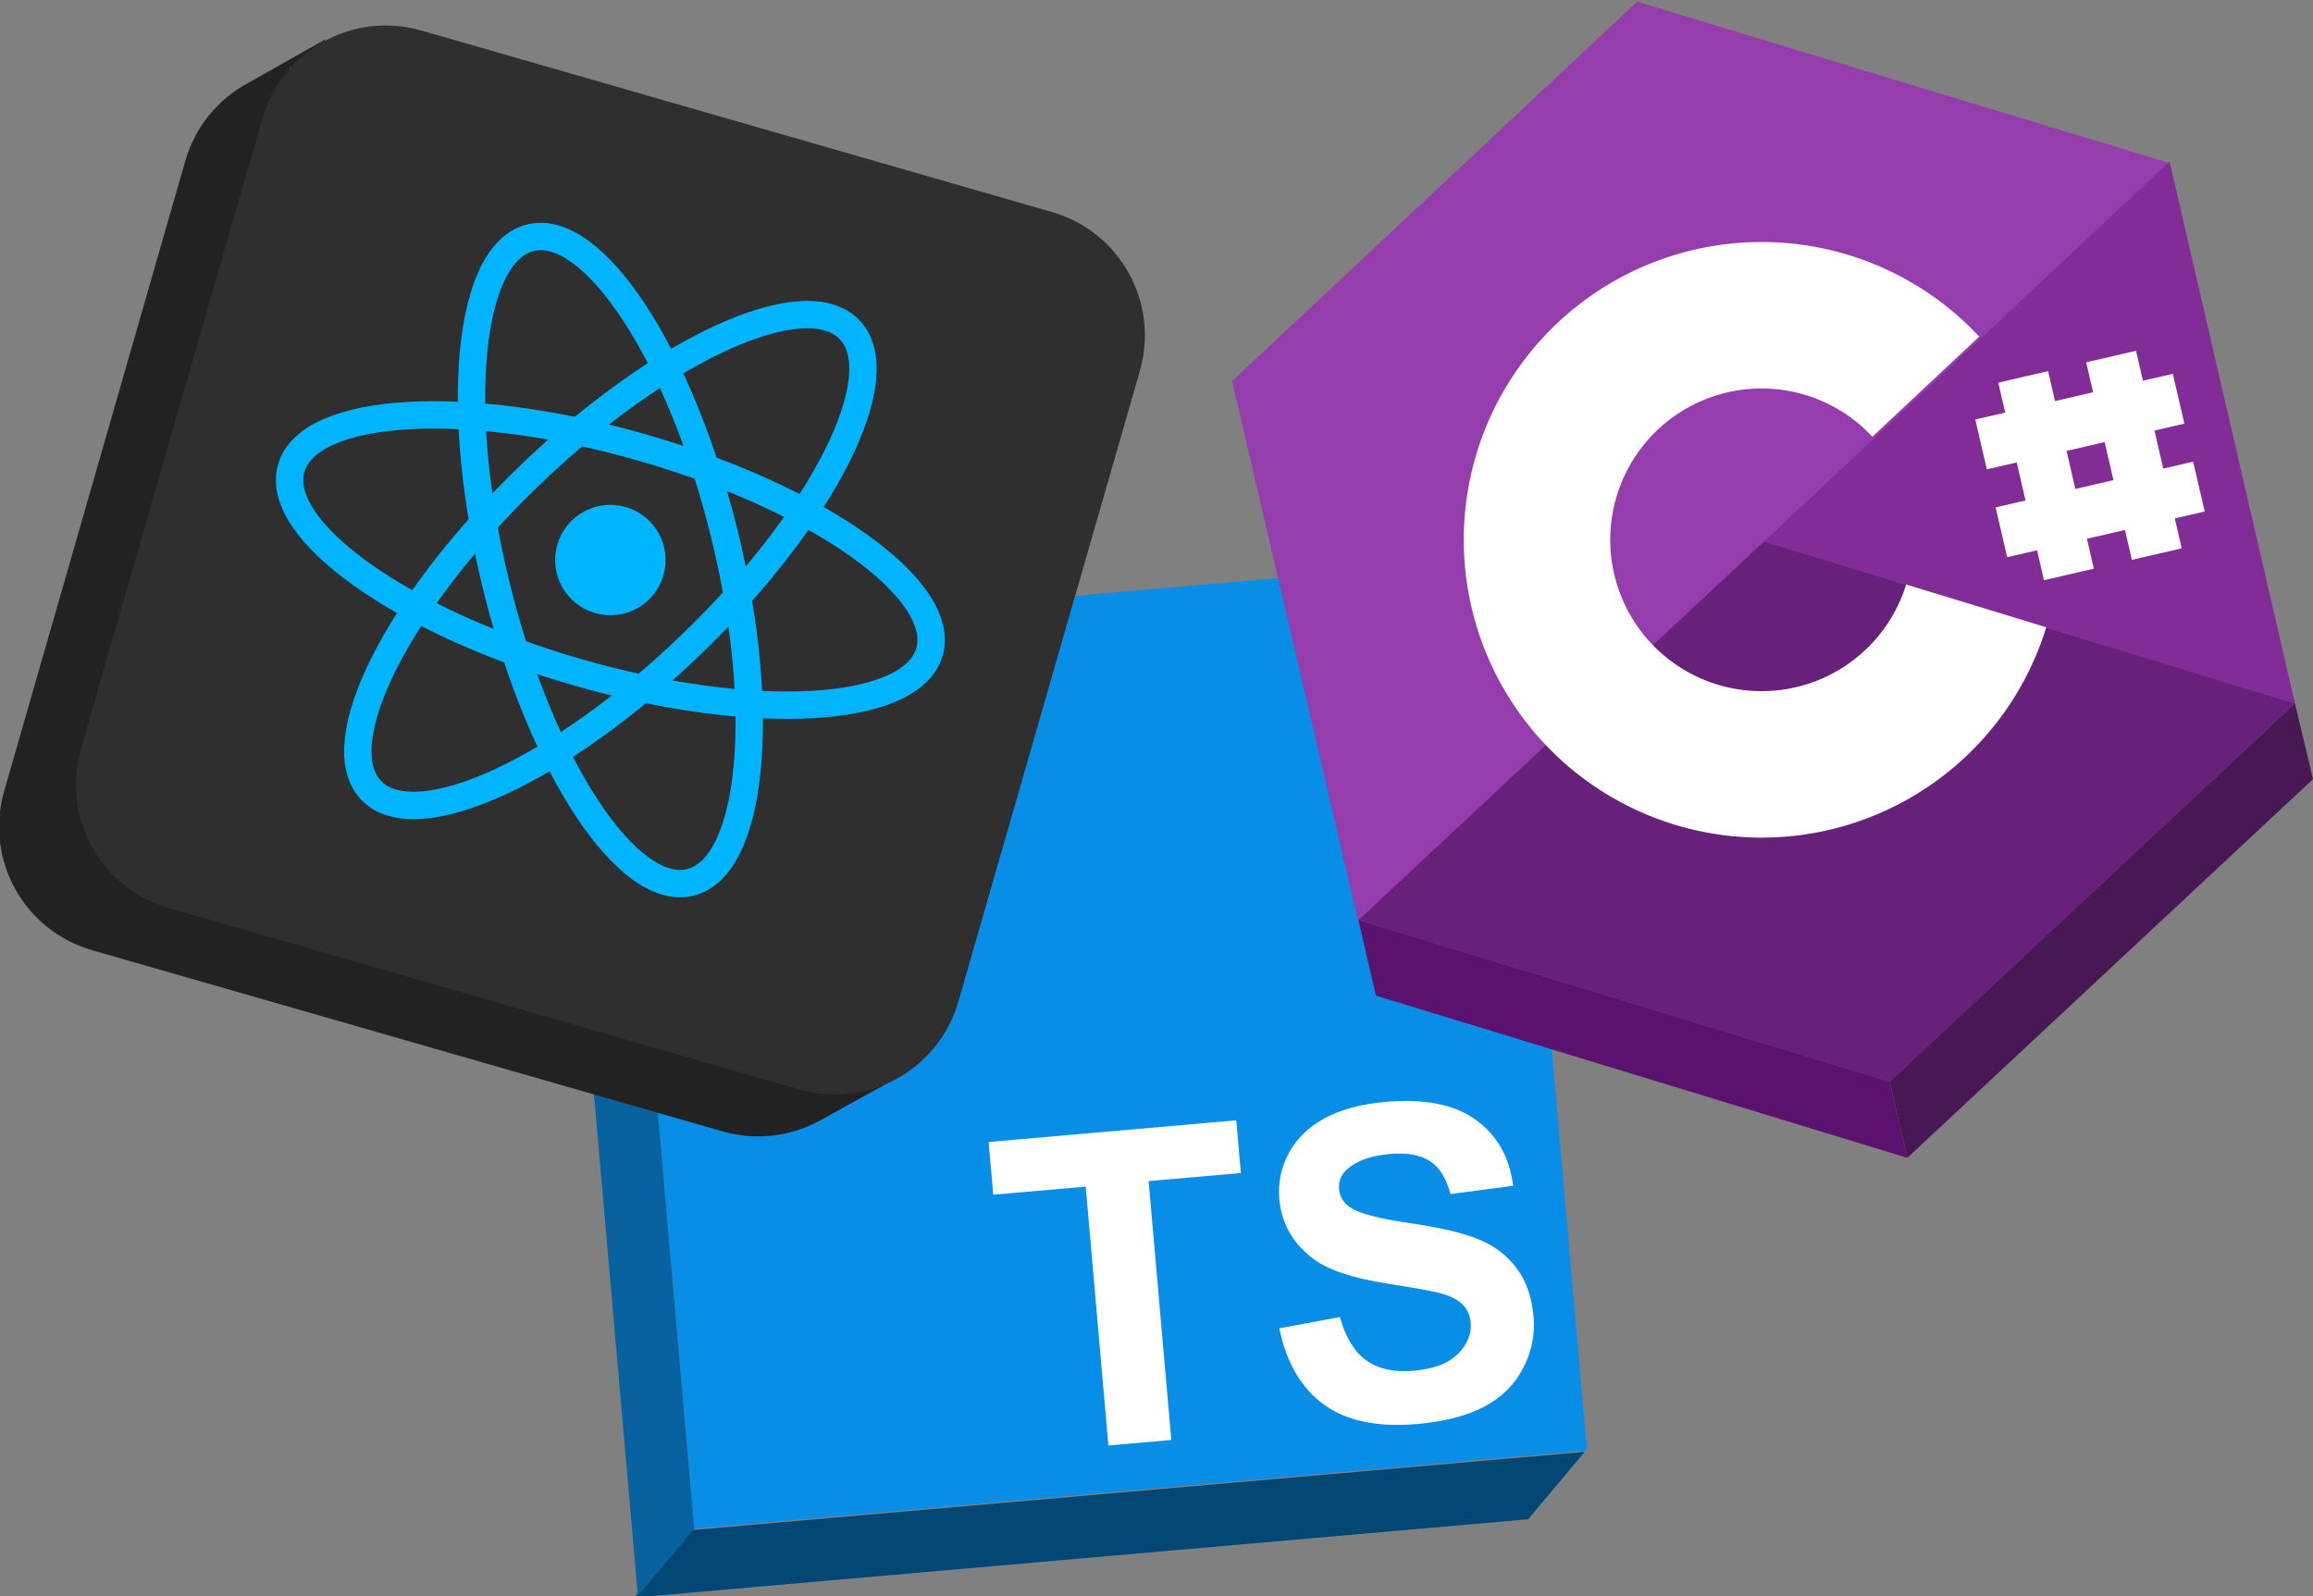 <?xml version="1.0" encoding="UTF-8"?>
<!-- Created with Inkscape (http://www.inkscape.org/) -->
<svg version="1.1" viewBox="0 0 843.93 582.32" xmlns="http://www.w3.org/2000/svg">
  <rect x="0" y="0" width="843.93" height="582.32" fill="#808080" stroke="none"/>
  <g transform="translate(1227.9 514.91)">
    <g transform="rotate(-5.006,-3590.4,834.3)">
      <rect x="-915.5" y="-52.817" width="326.96" height="326.96" fill="#098ee8"
        style="paint-order:stroke fill markers" />
      <path transform="scale(.265)" d="m-3460.1 1036.1-85.555 85.555h1235.8l85.553-85.555z" fill="#004776" />
      <path d="m-915.5-52.817-22.636 22.636v326.96l22.636-22.636z" fill="#08629f" />
      <g fill="#fff" stroke-width=".265" aria-label="TS">
        <path d="m-762.33 257.06v-94.814h-33.862v-19.305h90.689v19.305h-33.784v94.814z" />
        <path
          d="m-696.48 219.93 22.419-2.18q2.024 11.287 8.174 16.581 6.228 5.293 16.737 5.293 11.132 0 16.737-4.671 5.683-4.748 5.683-11.054 0-4.048-2.413-6.85-2.335-2.88-8.252-4.982-4.048-1.401-18.449-4.982-18.527-4.593-26-11.287-10.509-9.419-10.509-22.964 0-8.719 4.904-16.269 4.982-7.629 14.245-11.599 9.341-3.97 22.497-3.97 21.485 0 32.305 9.419 10.898 9.419 11.443 25.144l-23.042 1.012q-1.479-8.796-6.383-12.611-4.826-3.892-14.557-3.892-10.042 0-15.725 4.126-3.659 2.647-3.659 7.084 0 4.048 3.425 6.928 4.359 3.659 21.174 7.629 16.814 3.97 24.832 8.252 8.096 4.204 12.611 11.599 4.593 7.317 4.593 18.138 0 9.808-5.449 18.371-5.449 8.563-15.413 12.766-9.964 4.126-24.832 4.126-21.641 0-33.239-9.964-11.599-10.042-13.856-29.192z" />
      </g>
      <path d="m-915.5 274.15 326.96-326.96h-326.96z" fill="none" />
    </g>
    <g transform="matrix(.747 .215 -.215 .747 -1009.1 -840.85)" stroke-width="1.286">
      <path transform="matrix(.327 -.094 .094 .327 -378.42 544.74)"
        d="m1132.9 55.543-105.28 59.529 0.012 0.012c-41.121 21.749-73.657 59.575-87.564 108.03l-249.55 869.4c-27.129 94.512 27.118 192.44 121.63 219.57l869.4 249.55c45.802 13.147 92.335 7.048 131.29-13.348l0.064 0.098 2.131-1.18c1.022-0.553 2.034-1.113 3.045-1.686l97.861-54.211-23.027-9.158-15.018 7.846c10.013-14.975 17.968-31.705 23.217-49.992l249.55-869.39c13.564-47.256 6.784-95.368-15.201-135.05-21.985-39.687-59.174-70.949-106.43-84.514l-869.4-249.55c-25.828-7.414-51.895-8.684-76.719-4.781l2.205-2.631 43.426-27.158 4.346-11.367z"
        fill="#222" />
      <path
        d="m39.606 439.87h307.8c33.462 0 60.4 26.938 60.4 60.4v307.8c0 33.462-26.938 60.4-60.4 60.4h-307.8c-33.462 0-60.4-26.938-60.4-60.4v-307.8c0-33.462 26.938-60.4 60.4-60.4z"
        fill="#2f2f2f" style="paint-order:stroke fill markers" />
      <g transform="translate(583.88,-47.419)" stroke="#00b4ff" stroke-linecap="round" stroke-linejoin="round"
        stroke-width="12.862">
        <ellipse transform="rotate(120)" cx="802.78" cy="-12.729" rx="155.87" ry="54.885" fill="none"
          style="paint-order:stroke fill markers" />
        <circle cx="-390.37" cy="701.6" r="19.492" fill="#00b4ff" style="paint-order:stroke fill markers" />
        <ellipse transform="scale(-1)" cx="390.37" cy="-701.6" rx="155.87" ry="54.885" fill="none"
          style="paint-order:stroke fill markers" />
        <ellipse transform="rotate(240)" cx="-412.42" cy="-688.87" rx="155.87" ry="54.885" fill="none"
          style="paint-order:stroke fill markers" />
      </g>
    </g>
    <g transform="rotate(-13.029,-349.83,51.019)">
      <path transform="matrix(.215 .154 -.154 .215 -301.74 222.16)"
        d="m-1431.7-742.75-761.95 76.228-446.99-621.75 314.96-697.98 761.95-76.228 446.99 621.75z" fill="#953dac"
        style="paint-order:stroke fill markers" />
      <path d="m-670.52-259.48 175.37-101.25 175.37 101.25-175.17 101.14-175.56-101.14" fill="#68217a" />
      <path d="m-495.15-360.73 175.37-101.69 3e-5 202.94z" fill="#822c98" />
      <path transform="scale(.265)"
        d="m-1871.4-1774.2a410.02 410.02 0 0 0-410.02 410.02 410.02 410.02 0 0 0 410.02 410.02 410.02 410.02 0 0 0 354.7-204.4l-174.63-100.83a208.37 208.37 0 0 1-180.07 103.57 208.37 208.37 0 0 1-208.37-208.37 208.37 208.37 0 0 1 208.37-208.37 208.37 208.37 0 0 1 180.61 104.48l174.43-101.15a410.02 410.02 0 0 0-355.04-204.98z"
        fill="#fff" style="paint-order:stroke fill markers" />
      <g transform="matrix(1.555,0,0,1.555,11.495,237.05)" fill="#fff" stroke-width=".643">
        <rect x="-263.89" y="-408.33" width="12" height="47.573" style="paint-order:stroke fill markers" />
        <rect x="-242.72" y="-408.33" width="12" height="47.573" style="paint-order:stroke fill markers" />
        <rect transform="rotate(90)" x="-401.12" y="223.52" width="12" height="47.573"
          style="paint-order:stroke fill markers" />
        <rect transform="rotate(90)" x="-379.96" y="223.52" width="12" height="47.573"
          style="paint-order:stroke fill markers" />
      </g>
      <path d="m-670.52-259.48v28.282l175.56 101.36v-28.503l-175.56-101.14" fill="#5b126e" />
      <path d="m-494.96-129.84 175.37-101.25-0.191-28.393-175.17 101.14v28.503" fill="#481855" />
    </g>
  </g>
</svg>